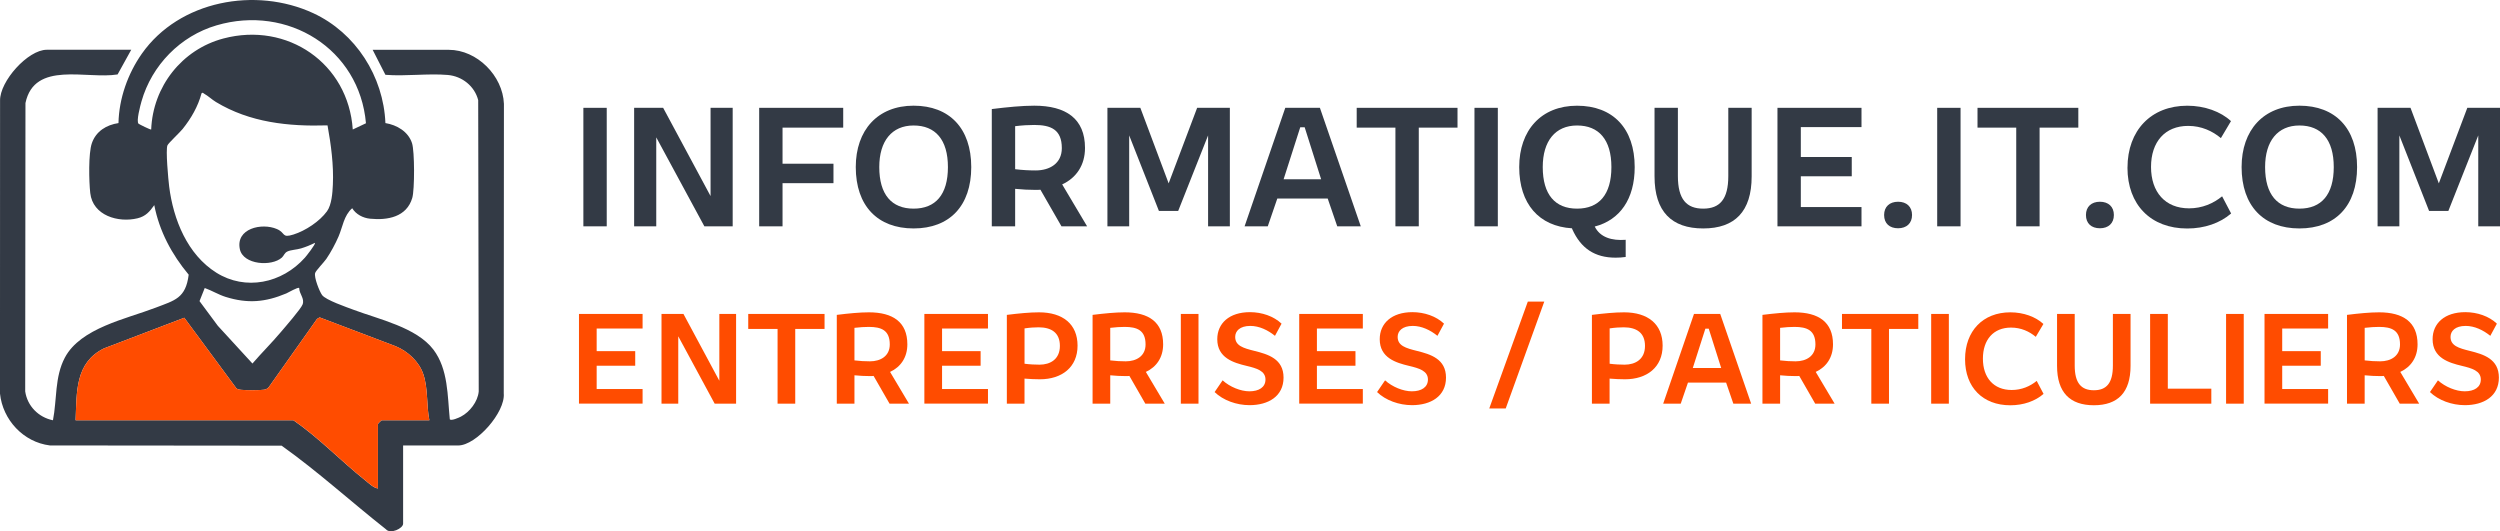 <?xml version="1.0" encoding="UTF-8"?>
<svg id="Calque_1" data-name="Calque 1" xmlns="http://www.w3.org/2000/svg" viewBox="0 0 852.07 181.06">
  <defs>
    <style>
      .cls-1 {
        fill: #ff4c00;
      }

      .cls-2 {
        fill: #333a45;
      }
    </style>
  </defs>
  <path class="cls-2" d="M44.73,16.96l-4.65,8.41c-10.5,1.73-28.35-4.78-31.4,9.75l-.09,98.27c.72,4.99,4.54,8.86,9.46,9.85,1.39-7.05.55-14.75,4.06-21.36,5.36-10.1,20.92-13.17,30.92-17.01,6.56-2.52,10.27-3.18,11.28-11.25-5.77-6.91-9.99-14.8-11.73-23.71-1.55,2.21-2.93,3.82-5.7,4.49-6.57,1.6-15.26-.91-16.12-8.61-.44-3.93-.66-13.51.55-16.99,1.42-4.08,4.96-6.23,9.07-6.85.18-8.38,3.18-16.84,7.98-23.67C61.11.18,87.11-4.6,106.76,4.49c14.47,6.7,23.95,21.56,24.6,37.46,3.93.64,7.79,2.91,9.07,6.85.9,2.75.91,15.87.08,18.67-1.92,6.51-8.43,7.67-14.38,7.07-2.42-.24-4.81-1.48-6.09-3.57-2.86,2.47-3.25,6.4-4.66,9.65-1.09,2.51-2.63,5.38-4.17,7.63-.76,1.11-3.56,3.98-3.8,4.8-.44,1.46,1.45,6.25,2.36,7.51,1.22,1.7,8.39,4.14,10.72,5.02,8.6,3.24,21.47,6,27.22,13.57,5.08,6.7,4.79,15.74,5.59,23.74.42.68,3.14-.56,3.78-.89,3.02-1.56,5.77-5.13,6.08-8.58l-.18-99.29c-1.22-4.77-5.47-8.16-10.38-8.58-6.8-.58-14.36.51-21.24-.05l-4.35-8.52h25.94c9.65,0,18.41,8.83,18.8,18.41l-.06,98.69c.59,6.44-9.4,17.75-15.52,17.75h-18.78v26.65c0,1.64-4.36,3.68-5.85,1.91-11.92-9.4-23.17-19.67-35.55-28.49l-78.99-.08c-9.03-1.11-16.09-8.73-17.01-17.69L.02,34.31c-.13-6.61,9.5-17.35,15.92-17.35h28.8ZM120.23,44.14l4.5-2.13c-2.21-25.4-26.71-40.49-50.93-33.37-12.33,3.62-22.06,13.58-25.58,25.93-.37,1.31-1.88,6.87-.98,7.61.23.19,4.13,2.14,4.29,1.96.57-14.61,10.44-27.26,24.61-31.02,21.82-5.78,42.59,8.49,44.09,31.02ZM111.62,42.73c-13.31.42-26.47-.98-38.01-7.96-1.36-.82-2.71-2.11-3.99-2.81-.31-.17-.55-.58-.93-.16-1.2,4.5-3.55,8.54-6.44,12.16-.92,1.15-4.83,4.8-5.17,5.56-.67,1.47.29,11.79.58,14.07,1.41,11.21,6.19,23.15,16.08,29.35s22.35,3.68,30.21-5.15c.45-.51,3.74-4.67,3.39-5.01-1.55.76-3.07,1.37-4.73,1.88-1.45.44-3.51.5-4.66,1.06-1.04.5-1.17,1.43-1.87,2.06-3.46,3.15-13.2,2.49-14.33-2.84-1.49-7.06,7.47-9.1,12.61-6.88,3.09,1.33,1.55,3.17,5.67,1.87s8.9-4.47,11.41-7.91c1.61-2.22,1.89-6.33,2.01-9.08.31-6.66-.64-13.69-1.82-20.21ZM101.98,98.16c-.46-.39-3.64,1.53-4.41,1.85-7.16,3-13.13,3.53-20.64,1.19-2.5-.78-4.7-2.17-7.15-3.04l-1.78,4.47,6.24,8.41,11.8,12.86c3.14-3.64,6.58-7.05,9.68-10.72,1.42-1.68,6.85-7.9,7.41-9.41.77-2.07-1.14-3.54-1.16-5.62ZM146.34,143.23c-1.03-5.12-.38-10.68-2.05-15.66-1.43-4.3-5.29-7.85-9.41-9.55l-25.94-9.84-.89.52-16.45,23.26c-.43.51-.98.77-1.63.87-1.56.24-6.25.22-7.86.03-.58-.07-1.13-.13-1.58-.56l-17.72-24-27.37,10.44c-9.9,4.89-9.27,14.93-9.67,24.5h74.24c8.73,6.02,16.08,13.8,24.34,20.38,1.29,1.03,2.88,2.62,4.46,2.87v-22c0-.09,1.16-1.25,1.25-1.25h16.28Z"/>
  <path class="cls-1" d="M146.34,143.23h-16.28c-.09,0-1.25,1.16-1.25,1.25v22c-1.58-.25-3.17-1.84-4.46-2.87-8.25-6.58-15.6-14.36-24.34-20.38H25.77c.4-9.57-.23-19.6,9.67-24.5l27.37-10.44,17.72,24c.45.43,1,.49,1.58.56,1.61.19,6.3.21,7.86-.03.65-.1,1.2-.37,1.63-.87l16.45-23.26.89-.52,25.94,9.84c4.13,1.7,7.98,5.25,9.41,9.55,1.66,4.98,1.02,10.54,2.05,15.66Z"/>
  <g>
    <g>
      <path class="cls-2" d="M198.83,36.75h7.96v40.39h-7.96v-40.39Z"/>
      <path class="cls-2" d="M216.13,36.75h9.89l16.16,30.08v-30.08h7.54v40.39h-9.65l-16.4-30.32v30.32h-7.54v-40.39Z"/>
      <path class="cls-2" d="M258.75,36.75h28.64v6.75h-20.68v12.3h17.36v6.63h-17.36v14.71h-7.96v-40.39Z"/>
      <path class="cls-2" d="M291.67,56.94c0-12.6,7.48-20.92,19.71-20.92s19.65,7.72,19.65,20.92-7.36,20.92-19.65,20.92-19.71-7.72-19.71-20.92ZM323.08,56.94c0-9.34-4.28-14.17-11.7-14.17s-11.7,5.31-11.7,14.17c0,9.4,4.22,14.17,11.7,14.17s11.7-4.76,11.7-14.17Z"/>
      <path class="cls-2" d="M338.03,37.17c5.31-.66,10.31-1.15,14.47-1.15,10.79,0,17.3,4.4,17.3,14.41,0,5.85-2.95,10.19-7.78,12.42l8.5,14.29h-8.74l-7.17-12.48c-.54.06-1.15.06-1.69.06-2.23,0-4.52-.12-6.93-.36v12.78h-7.96v-39.97ZM345.99,43.02v14.65c2.47.3,4.76.42,6.99.42,4.76,0,8.92-2.35,8.92-7.6,0-6.39-3.8-7.9-9.41-7.9-1.81,0-4.1.12-6.51.42Z"/>
      <path class="cls-2" d="M377.45,36.75h11.21l9.65,25.74,9.71-25.74h11.15v40.39h-7.42v-30.99l-10.19,25.74h-6.57l-10.13-25.74v30.99h-7.42v-40.39Z"/>
      <path class="cls-2" d="M438.04,36.75h11.82l13.93,40.39h-8.02l-3.25-9.47h-17.18l-3.25,9.47h-7.9l13.87-40.39ZM450.28,61.1l-5.61-17.72h-1.51l-5.67,17.72h12.78Z"/>
      <path class="cls-2" d="M475.6,43.5h-13.2v-6.75h34.36v6.75h-13.2v33.64h-7.96v-33.64Z"/>
      <path class="cls-2" d="M502.54,36.75h7.96v40.39h-7.96v-40.39Z"/>
      <path class="cls-2" d="M535.88,78.11l-.12-.3c-11.21-.66-17.97-8.32-17.97-20.86s7.48-20.92,19.71-20.92,19.65,7.72,19.65,20.92c0,10.85-5,18.03-13.62,20.26,1.81,3.68,5.79,4.88,10.55,4.52v5.85c-1.21.18-2.35.24-3.44.24-7.05,0-11.82-3.13-14.77-9.71ZM549.21,56.94c0-9.34-4.28-14.17-11.7-14.17s-11.7,5.31-11.7,14.17c0,9.4,4.22,14.17,11.7,14.17s11.7-4.76,11.7-14.17Z"/>
      <path class="cls-2" d="M563.91,60.14v-23.39h7.96v23.27c0,7.9,2.95,11.09,8.62,11.09s8.56-3.2,8.56-11.09v-23.27h7.96v23.39c0,11.94-5.73,17.72-16.52,17.72s-16.58-5.79-16.58-17.72Z"/>
      <path class="cls-2" d="M605.81,36.75h28.64v6.57h-20.68v10.19h17.36v6.57h-17.36v10.49h20.68v6.57h-28.64v-40.39Z"/>
      <path class="cls-2" d="M642.16,73.28c0-2.83,1.87-4.52,4.76-4.52s4.76,1.69,4.76,4.52-1.87,4.52-4.76,4.52-4.76-1.63-4.76-4.52Z"/>
      <path class="cls-2" d="M660.25,36.75h7.96v40.39h-7.96v-40.39Z"/>
      <path class="cls-2" d="M687.19,43.5h-13.2v-6.75h34.36v6.75h-13.2v33.64h-7.96v-33.64Z"/>
      <path class="cls-2" d="M710.95,73.28c0-2.83,1.87-4.52,4.76-4.52s4.76,1.69,4.76,4.52-1.87,4.52-4.76,4.52-4.76-1.63-4.76-4.52Z"/>
      <path class="cls-2" d="M725.11,57.13c0-12.66,8.02-21.1,20.38-21.1,5.91,0,11.39,1.99,14.89,5.25l-3.44,5.79c-2.89-2.41-6.63-4.16-11.15-4.16-7.9,0-12.66,5.43-12.66,13.99s4.82,14.11,12.96,14.11c4.52,0,8.32-1.69,11.27-4.1l3.07,5.85c-3.74,3.26-9.04,5.12-14.95,5.12-12.42,0-20.38-8.08-20.38-20.74Z"/>
      <path class="cls-2" d="M764,56.94c0-12.6,7.48-20.92,19.71-20.92s19.65,7.72,19.65,20.92-7.36,20.92-19.65,20.92-19.71-7.72-19.71-20.92ZM795.41,56.94c0-9.34-4.28-14.17-11.7-14.17s-11.7,5.31-11.7,14.17c0,9.4,4.22,14.17,11.7,14.17s11.7-4.76,11.7-14.17Z"/>
      <path class="cls-2" d="M810.36,36.75h11.21l9.65,25.74,9.71-25.74h11.15v40.39h-7.42v-30.99l-10.19,25.74h-6.57l-10.13-25.74v30.99h-7.42v-40.39Z"/>
    </g>
    <g>
      <path class="cls-1" d="M197.33,107h21.68v4.97h-15.65v7.71h13.14v4.97h-13.14v7.94h15.65v4.97h-21.68v-30.58Z"/>
      <path class="cls-1" d="M225.45,107h7.49l12.23,22.77v-22.77h5.71v30.58h-7.3l-12.41-22.96v22.96h-5.71v-30.58Z"/>
      <path class="cls-1" d="M265.02,112.11h-10v-5.11h26.01v5.11h-9.99v25.47h-6.02v-25.47Z"/>
      <path class="cls-1" d="M285.2,107.32c4.02-.5,7.8-.87,10.95-.87,8.17,0,13.1,3.33,13.1,10.91,0,4.43-2.24,7.71-5.89,9.4l6.44,10.82h-6.62l-5.43-9.45c-.41.05-.87.05-1.28.05-1.69,0-3.42-.09-5.25-.27v9.68h-6.02v-30.26ZM291.22,111.74v11.09c1.87.23,3.61.32,5.29.32,3.61,0,6.75-1.78,6.75-5.75,0-4.84-2.88-5.98-7.12-5.98-1.37,0-3.1.09-4.93.32Z"/>
      <path class="cls-1" d="M315.05,107h21.68v4.97h-15.65v7.71h13.14v4.97h-13.14v7.94h15.65v4.97h-21.68v-30.58Z"/>
      <path class="cls-1" d="M343.17,107.32c4.02-.5,7.8-.87,10.95-.87,8.12,0,13.14,4.02,13.14,11.36s-5.34,11.46-12.83,11.46c-1.69,0-3.42-.09-5.25-.23v8.53h-6.02v-30.26ZM349.19,111.92v12.05c1.73.23,3.65.32,5.11.32,3.65,0,6.94-1.83,6.94-6.39s-2.97-6.34-7.26-6.34c-1.32,0-2.97.09-4.79.37Z"/>
      <path class="cls-1" d="M372.38,107.32c4.02-.5,7.8-.87,10.95-.87,8.17,0,13.1,3.33,13.1,10.91,0,4.43-2.24,7.71-5.89,9.4l6.44,10.82h-6.62l-5.43-9.45c-.41.05-.87.05-1.28.05-1.69,0-3.42-.09-5.25-.27v9.68h-6.02v-30.26ZM378.4,111.74v11.09c1.87.23,3.61.32,5.29.32,3.61,0,6.75-1.78,6.75-5.75,0-4.84-2.88-5.98-7.12-5.98-1.37,0-3.1.09-4.93.32Z"/>
      <path class="cls-1" d="M402.46,107h6.02v30.58h-6.02v-30.58Z"/>
      <path class="cls-1" d="M413.96,133.65l2.74-4.02c2.46,2.24,6.16,3.74,9.13,3.74,3.24,0,5.48-1.37,5.48-4.02,0-2.97-3.01-3.83-6.48-4.66-4.38-1.05-9.95-2.69-9.95-9.08,0-5.43,4.11-9.22,11.14-9.22,4.06,0,8.08,1.37,10.77,3.92l-2.24,4.15c-2.42-1.96-5.39-3.38-8.4-3.38-3.61,0-5.16,1.78-5.16,3.74,0,3.01,2.74,3.83,6.62,4.79,4.56,1.14,9.86,2.69,9.86,9.08s-5.2,9.4-11.59,9.4c-4.43,0-8.99-1.64-11.91-4.47Z"/>
      <path class="cls-1" d="M442.81,107h21.68v4.97h-15.65v7.71h13.14v4.97h-13.14v7.94h15.65v4.97h-21.68v-30.58Z"/>
      <path class="cls-1" d="M469.33,133.65l2.74-4.02c2.46,2.24,6.16,3.74,9.13,3.74,3.24,0,5.48-1.37,5.48-4.02,0-2.97-3.01-3.83-6.48-4.66-4.38-1.05-9.95-2.69-9.95-9.08,0-5.43,4.11-9.22,11.14-9.22,4.06,0,8.08,1.37,10.77,3.92l-2.24,4.15c-2.42-1.96-5.39-3.38-8.4-3.38-3.61,0-5.16,1.78-5.16,3.74,0,3.01,2.74,3.83,6.62,4.79,4.56,1.14,9.86,2.69,9.86,9.08s-5.2,9.4-11.59,9.4c-4.43,0-8.99-1.64-11.91-4.47Z"/>
      <path class="cls-1" d="M520.72,102.8h5.61l-13.14,36.42h-5.61l13.14-36.42Z"/>
      <path class="cls-1" d="M542.58,107.32c4.02-.5,7.8-.87,10.95-.87,8.12,0,13.14,4.02,13.14,11.36s-5.34,11.46-12.83,11.46c-1.69,0-3.42-.09-5.25-.23v8.53h-6.02v-30.26ZM548.61,111.92v12.05c1.73.23,3.65.32,5.11.32,3.65,0,6.94-1.83,6.94-6.39s-2.97-6.34-7.26-6.34c-1.32,0-2.97.09-4.79.37Z"/>
      <path class="cls-1" d="M577.36,107h8.94l10.54,30.58h-6.07l-2.46-7.17h-13.01l-2.46,7.17h-5.98l10.5-30.58ZM586.63,125.43l-4.25-13.42h-1.14l-4.29,13.42h9.68Z"/>
      <path class="cls-1" d="M600.69,107.32c4.02-.5,7.8-.87,10.95-.87,8.17,0,13.1,3.33,13.1,10.91,0,4.43-2.24,7.71-5.89,9.4l6.44,10.82h-6.62l-5.43-9.45c-.41.05-.87.05-1.28.05-1.69,0-3.42-.09-5.25-.27v9.68h-6.02v-30.26ZM606.71,111.74v11.09c1.87.23,3.61.32,5.29.32,3.61,0,6.75-1.78,6.75-5.75,0-4.84-2.88-5.98-7.12-5.98-1.37,0-3.1.09-4.93.32Z"/>
      <path class="cls-1" d="M637.8,112.11h-10v-5.11h26.01v5.11h-9.99v25.47h-6.02v-25.47Z"/>
      <path class="cls-1" d="M658.2,107h6.02v30.58h-6.02v-30.58Z"/>
      <path class="cls-1" d="M669.75,122.42c0-9.58,6.07-15.97,15.43-15.97,4.47,0,8.63,1.51,11.27,3.97l-2.6,4.38c-2.19-1.83-5.02-3.15-8.44-3.15-5.98,0-9.58,4.11-9.58,10.59s3.65,10.68,9.81,10.68c3.42,0,6.3-1.28,8.53-3.1l2.33,4.43c-2.83,2.46-6.85,3.88-11.32,3.88-9.4,0-15.43-6.12-15.43-15.7Z"/>
      <path class="cls-1" d="M701.1,124.7v-17.71h6.02v17.62c0,5.98,2.24,8.4,6.53,8.4s6.48-2.42,6.48-8.4v-17.62h6.02v17.71c0,9.04-4.33,13.42-12.5,13.42s-12.55-4.38-12.55-13.42Z"/>
      <path class="cls-1" d="M732.83,107h6.02v25.47h14.83v5.11h-20.86v-30.58Z"/>
      <path class="cls-1" d="M758.71,107h6.02v30.58h-6.02v-30.58Z"/>
      <path class="cls-1" d="M771.81,107h21.68v4.97h-15.65v7.71h13.14v4.97h-13.14v7.94h15.65v4.97h-21.68v-30.58Z"/>
      <path class="cls-1" d="M799.92,107.32c4.02-.5,7.8-.87,10.95-.87,8.17,0,13.1,3.33,13.1,10.91,0,4.43-2.24,7.71-5.89,9.4l6.44,10.82h-6.62l-5.43-9.45c-.41.05-.87.05-1.28.05-1.69,0-3.42-.09-5.25-.27v9.68h-6.02v-30.26ZM805.95,111.74v11.09c1.87.23,3.61.32,5.29.32,3.61,0,6.75-1.78,6.75-5.75,0-4.84-2.88-5.98-7.12-5.98-1.37,0-3.1.09-4.93.32Z"/>
      <path class="cls-1" d="M828.18,133.65l2.74-4.02c2.46,2.24,6.16,3.74,9.13,3.74,3.24,0,5.48-1.37,5.48-4.02,0-2.97-3.01-3.83-6.48-4.66-4.38-1.05-9.95-2.69-9.95-9.08,0-5.43,4.11-9.22,11.14-9.22,4.06,0,8.08,1.37,10.77,3.92l-2.24,4.15c-2.42-1.96-5.39-3.38-8.4-3.38-3.61,0-5.16,1.78-5.16,3.74,0,3.01,2.74,3.83,6.62,4.79,4.56,1.14,9.86,2.69,9.86,9.08s-5.2,9.4-11.59,9.4c-4.43,0-8.99-1.64-11.91-4.47Z"/>
    </g>
  </g>
</svg>